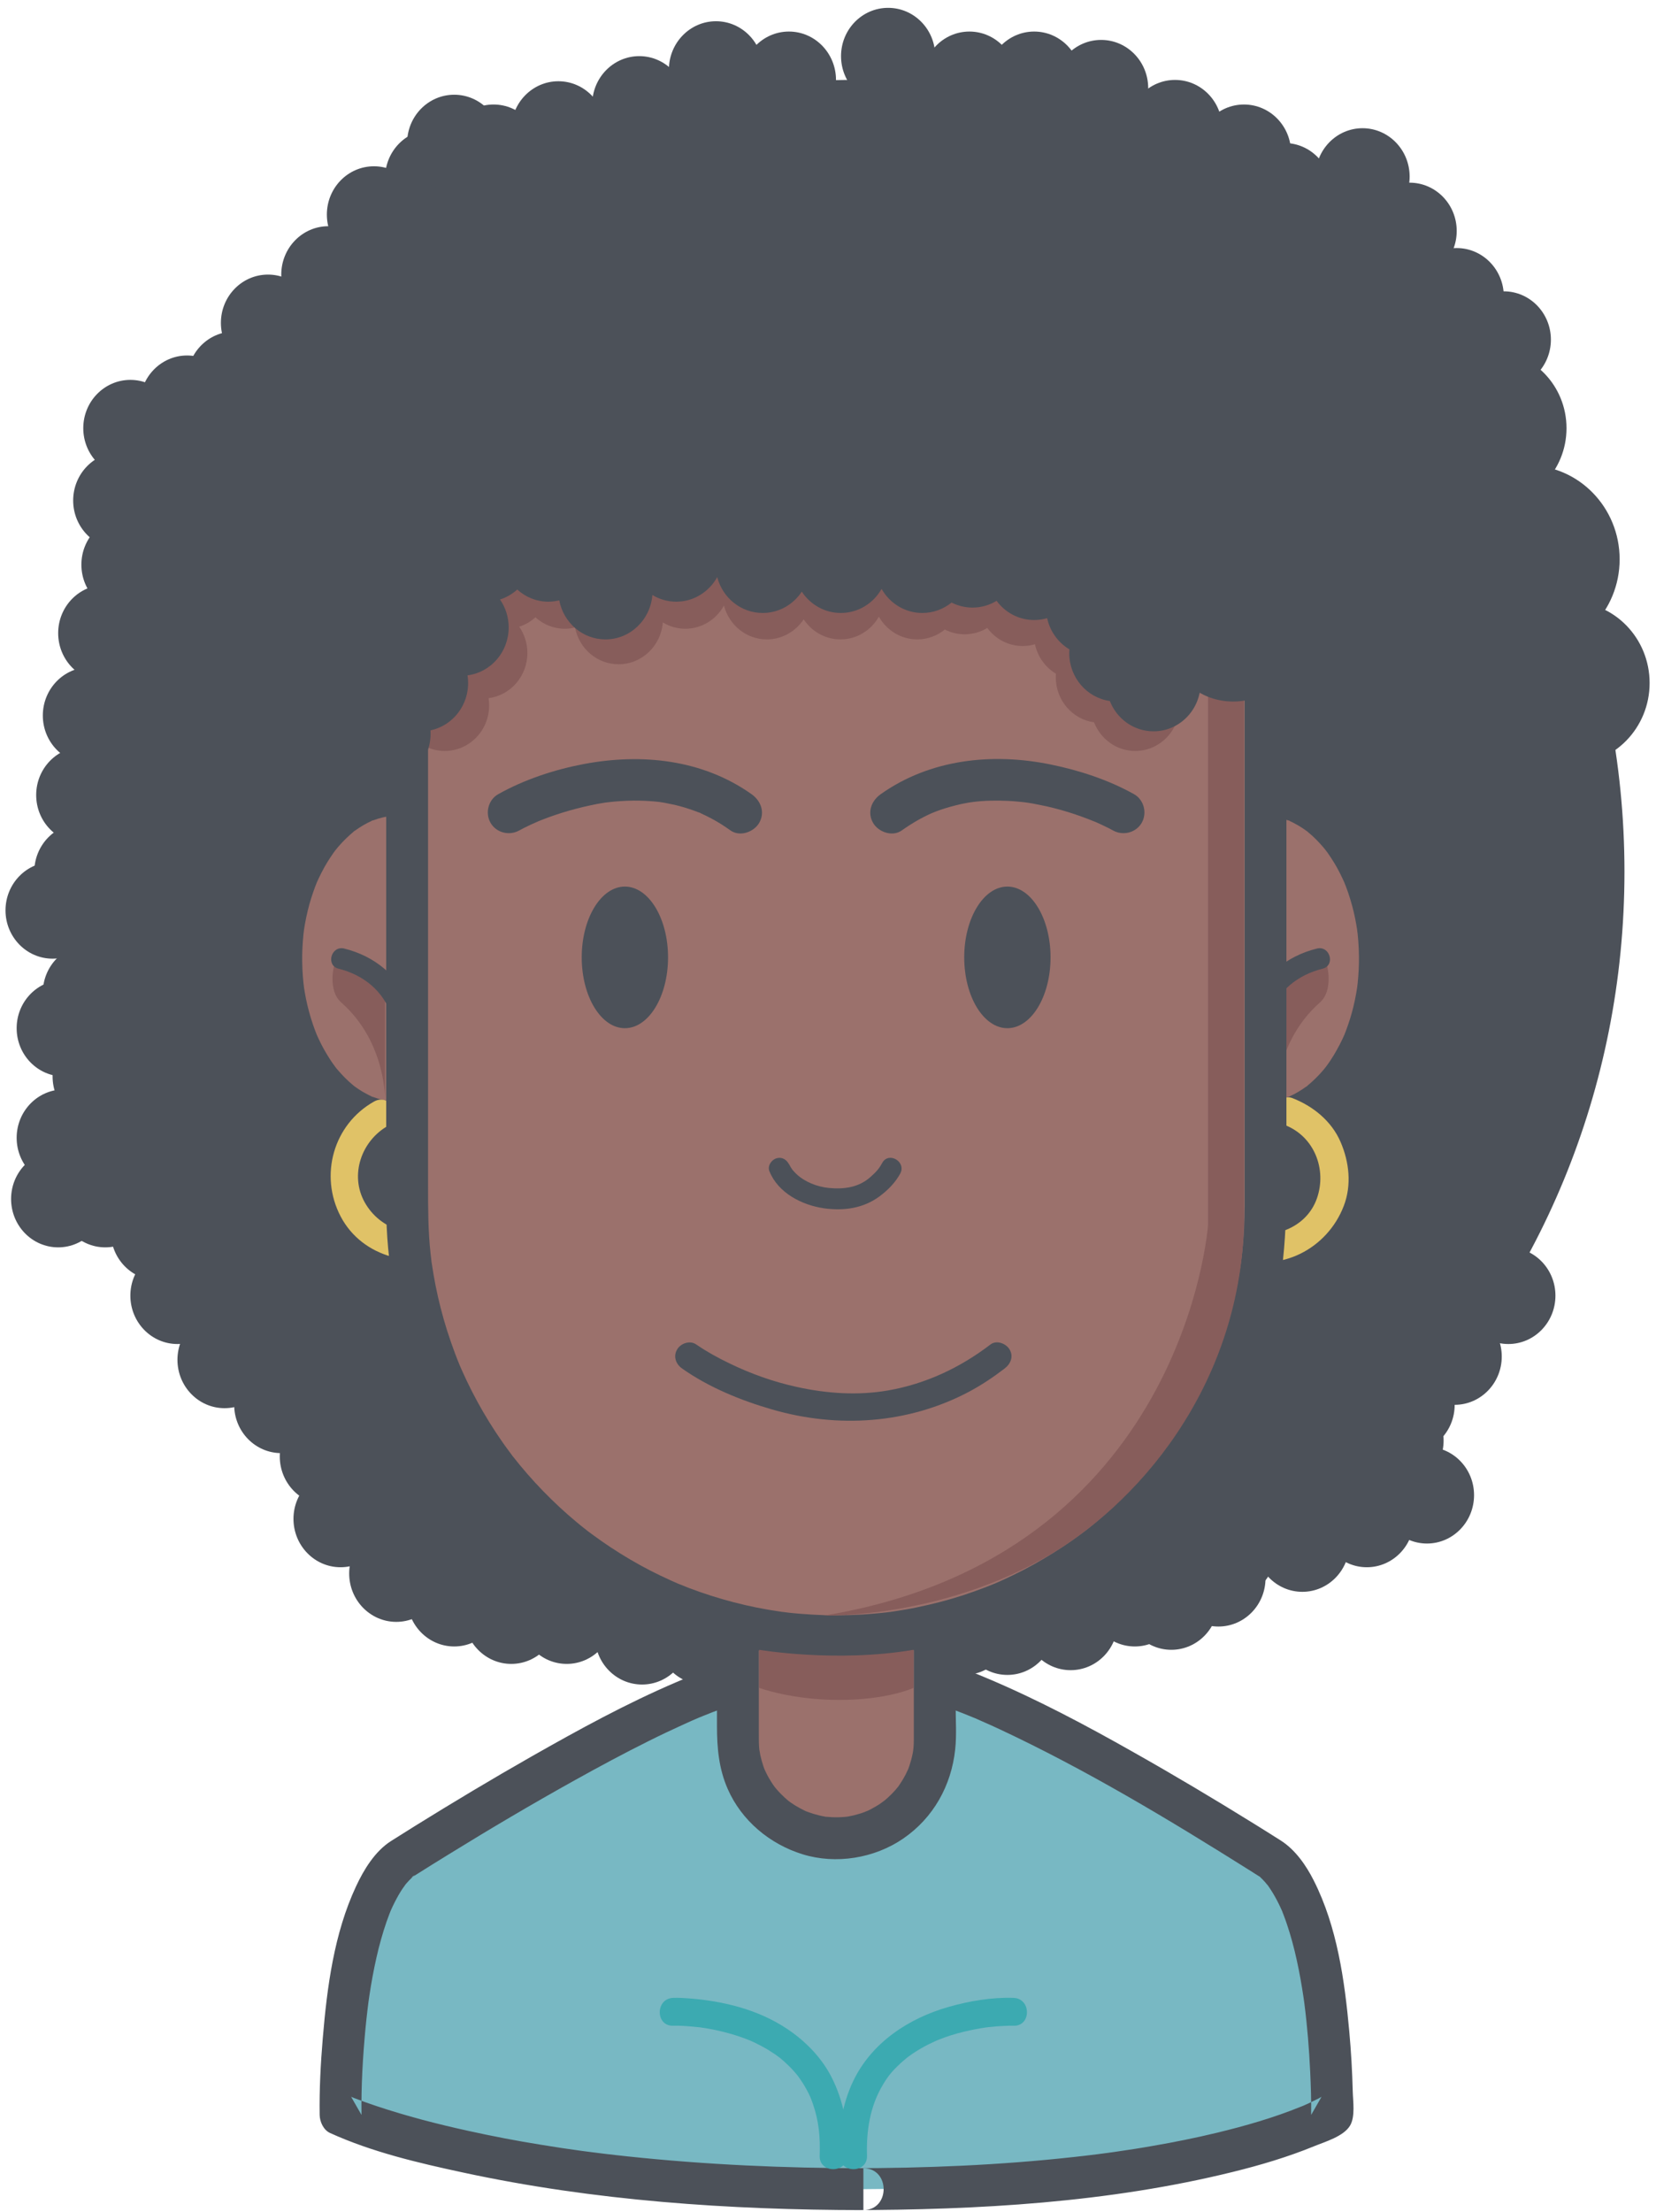 <?xml version="1.0" encoding="UTF-8"?>
<svg width="188px" height="251px" viewBox="0 0 188 251" version="1.1" xmlns="http://www.w3.org/2000/svg" xmlns:xlink="http://www.w3.org/1999/xlink">
    <!-- Generator: Sketch 48.2 (47327) - http://www.bohemiancoding.com/sketch -->
    <title>female6</title>
    <desc>Created with Sketch.</desc>
    <defs></defs>
    <g id="Page-1" stroke="none" stroke-width="1" fill="none" fill-rule="evenodd">
        <g id="female6" transform="translate(0, -1)">
            <path d="M184.42,99.92 C184.42,149.55 145.205,189.78 96.83,189.78 C48.456,189.78 9.24,149.55 9.24,99.92 C9.24,50.3 48.456,10.07 96.83,10.07 C145.205,10.07 184.42,50.3 184.42,99.92" id="Fill-637" fill="#4C5159"></path>
            <path d="M177.84,49.59 C177.84,54.44 174.008,58.37 169.283,58.37 C164.556,58.37 160.725,54.44 160.725,49.59 C160.725,44.74 164.556,40.81 169.283,40.81 C174.008,40.81 177.84,44.74 177.84,49.59" id="Fill-638" fill="#4C5159"></path>
            <path d="M176.583,148.03 C176.583,151.06 174.19,153.52 171.238,153.52 C168.286,153.52 165.892,151.06 165.892,148.03 C165.892,145 168.286,142.55 171.238,142.55 C174.19,142.55 176.583,145 176.583,148.03" id="Fill-639" fill="#4C5159"></path>
            <path d="M170.489,154.94 C170.489,157.96 168.096,160.42 165.144,160.42 C162.191,160.42 159.797,157.96 159.797,154.94 C159.797,151.91 162.191,149.45 165.144,149.45 C168.096,149.45 170.489,151.91 170.489,154.94" id="Fill-640" fill="#4C5159"></path>
            <path d="M165.144,160.42 C165.144,163.45 162.75,165.9 159.797,165.9 C156.845,165.9 154.452,163.45 154.452,160.42 C154.452,157.39 156.845,154.94 159.797,154.94 C162.75,154.94 165.144,157.39 165.144,160.42" id="Fill-641" fill="#4C5159"></path>
            <path d="M163.888,164.47 C163.888,167.5 161.494,169.96 158.542,169.96 C155.59,169.96 153.196,167.5 153.196,164.47 C153.196,161.44 155.59,158.99 158.542,158.99 C161.494,158.99 163.888,161.44 163.888,164.47" id="Fill-642" fill="#4C5159"></path>
            <path d="M160.517,173.36 C160.517,176.39 158.124,178.85 155.171,178.85 C152.219,178.85 149.825,176.39 149.825,173.36 C149.825,170.34 152.219,167.88 155.171,167.88 C158.124,167.88 160.517,170.34 160.517,173.36" id="Fill-643" fill="#4C5159"></path>
            <path d="M167.344,170.67 C167.344,173.7 164.951,176.16 161.998,176.16 C159.046,176.16 156.653,173.7 156.653,170.67 C156.653,167.64 159.046,165.19 161.998,165.19 C164.951,165.19 167.344,167.64 167.344,170.67" id="Fill-644" fill="#4C5159"></path>
            <path d="M153.196,176.16 C153.196,179.18 150.804,181.64 147.852,181.64 C144.899,181.64 142.505,179.18 142.505,176.16 C142.505,173.13 144.899,170.67 147.852,170.67 C150.804,170.67 153.196,173.13 153.196,176.16" id="Fill-645" fill="#4C5159"></path>
            <path d="M143.669,180.1 C143.669,183.13 141.275,185.58 138.323,185.58 C135.371,185.58 132.977,183.13 132.977,180.1 C132.977,177.07 135.371,174.62 138.323,174.62 C141.275,174.62 143.669,177.07 143.669,180.1" id="Fill-646" fill="#4C5159"></path>
            <path d="M138.323,182.73 C138.323,185.76 135.93,188.22 132.977,188.22 C130.024,188.22 127.631,185.76 127.631,182.73 C127.631,179.71 130.024,177.25 132.977,177.25 C135.93,177.25 138.323,179.71 138.323,182.73" id="Fill-647" fill="#4C5159"></path>
            <path d="M85.275,186.68 C85.275,189.71 82.881,192.16 79.928,192.16 C76.976,192.16 74.583,189.71 74.583,186.68 C74.583,183.65 76.976,181.19 79.928,181.19 C82.881,181.19 85.275,183.65 85.275,186.68" id="Fill-648" fill="#4C5159"></path>
            <path d="M78.238,186.68 C78.238,189.71 75.844,192.16 72.891,192.16 C69.939,192.16 67.545,189.71 67.545,186.68 C67.545,183.65 69.939,181.19 72.891,181.19 C75.844,181.19 78.238,183.65 78.238,186.68" id="Fill-649" fill="#4C5159"></path>
            <path d="M69.686,184.33 C69.686,187.36 67.292,189.82 64.339,189.82 C61.388,189.82 58.994,187.36 58.994,184.33 C58.994,181.3 61.388,178.85 64.339,178.85 C67.292,178.85 69.686,181.3 69.686,184.33" id="Fill-650" fill="#4C5159"></path>
            <path d="M63.095,179.56 C63.095,182.59 60.701,185.05 57.749,185.05 C54.796,185.05 52.403,182.59 52.403,179.56 C52.403,176.54 54.796,174.08 57.749,174.08 C60.701,174.08 63.095,176.54 63.095,179.56" id="Fill-651" fill="#4C5159"></path>
            <path d="M56.913,176.16 C56.913,179.18 54.519,181.64 51.566,181.64 C48.614,181.64 46.22,179.18 46.22,176.16 C46.22,173.13 48.614,170.67 51.566,170.67 C54.519,170.67 56.913,173.13 56.913,176.16" id="Fill-652" fill="#4C5159"></path>
            <path d="M50.333,171.77 C50.333,174.8 47.939,177.25 44.987,177.25 C42.035,177.25 39.642,174.8 39.642,171.77 C39.642,168.74 42.035,166.28 44.987,166.28 C47.939,166.28 50.333,168.74 50.333,171.77" id="Fill-653" fill="#4C5159"></path>
            <path d="M42.453,166.28 C42.453,169.31 40.061,171.77 37.108,171.77 C34.155,171.77 31.762,169.31 31.762,166.28 C31.762,163.25 34.155,160.8 37.108,160.8 C40.061,160.8 42.453,163.25 42.453,166.28" id="Fill-654" fill="#4C5159"></path>
            <path d="M37.277,160.42 C37.277,163.45 34.883,165.9 31.932,165.9 C28.979,165.9 26.586,163.45 26.586,160.42 C26.586,157.39 28.979,154.94 31.932,154.94 C34.883,154.94 37.277,157.39 37.277,160.42" id="Fill-655" fill="#4C5159"></path>
            <path d="M44.008,173.36 C44.008,176.39 41.615,178.85 38.662,178.85 C35.71,178.85 33.317,176.39 33.317,173.36 C33.317,170.34 35.71,167.88 38.662,167.88 C41.615,167.88 44.008,170.34 44.008,173.36" id="Fill-656" fill="#4C5159"></path>
            <path d="M56.913,182.35 C56.913,185.38 54.519,187.84 51.566,187.84 C48.614,187.84 46.22,185.38 46.22,182.35 C46.22,179.33 48.614,176.87 51.566,176.87 C54.519,176.87 56.913,179.33 56.913,182.35" id="Fill-657" fill="#4C5159"></path>
            <path d="M50.333,179.56 C50.333,182.59 47.939,185.05 44.987,185.05 C42.035,185.05 39.642,182.59 39.642,179.56 C39.642,176.54 42.035,174.08 44.987,174.08 C47.939,174.08 50.333,176.54 50.333,179.56" id="Fill-658" fill="#4C5159"></path>
            <path d="M63.39,184.33 C63.39,187.36 60.997,189.82 58.044,189.82 C55.092,189.82 52.698,187.36 52.698,184.33 C52.698,181.3 55.092,178.85 58.044,178.85 C60.997,178.85 63.39,181.3 63.39,184.33" id="Fill-659" fill="#4C5159"></path>
            <path d="M30.837,155.31 C30.837,158.34 28.444,160.8 25.491,160.8 C22.539,160.8 20.146,158.34 20.146,155.31 C20.146,152.29 22.539,149.83 25.491,149.83 C28.444,149.83 30.837,152.29 30.837,155.31" id="Fill-660" fill="#4C5159"></path>
            <path d="M25.491,148.03 C25.491,151.06 23.099,153.52 20.146,153.52 C17.193,153.52 14.8,151.06 14.8,148.03 C14.8,145 17.193,142.55 20.146,142.55 C23.099,142.55 25.491,145 25.491,148.03" id="Fill-661" fill="#4C5159"></path>
            <path d="M23.274,140.81 C23.274,143.83 20.881,146.29 17.929,146.29 C14.977,146.29 12.583,143.83 12.583,140.81 C12.583,137.78 14.977,135.32 17.929,135.32 C20.881,135.32 23.274,137.78 23.274,140.81" id="Fill-662" fill="#4C5159"></path>
            <path d="M20.146,132.73 C20.146,135.76 17.752,138.21 14.8,138.21 C11.848,138.21 9.454,135.76 9.454,132.73 C9.454,129.7 11.848,127.25 14.8,127.25 C17.752,127.25 20.146,129.7 20.146,132.73" id="Fill-663" fill="#4C5159"></path>
            <path d="M16.662,123.16 C16.662,126.19 14.269,128.65 11.316,128.65 C8.364,128.65 5.97,126.19 5.97,123.16 C5.97,120.13 8.364,117.68 11.316,117.68 C14.269,117.68 16.662,120.13 16.662,123.16" id="Fill-664" fill="#4C5159"></path>
            <path d="M15.554,113.66 C15.554,116.69 13.16,119.15 10.208,119.15 C7.256,119.15 4.862,116.69 4.862,113.66 C4.862,110.63 7.256,108.18 10.208,108.18 C13.16,108.18 15.554,110.63 15.554,113.66" id="Fill-665" fill="#4C5159"></path>
            <path d="M12.583,117.68 C12.583,120.71 10.19,123.16 7.237,123.16 C4.285,123.16 1.891,120.71 1.891,117.68 C1.891,114.65 4.285,112.2 7.237,112.2 C10.19,112.2 12.583,114.65 12.583,117.68" id="Fill-666" fill="#4C5159"></path>
            <path d="M12.583,130.12 C12.583,133.15 10.19,135.6 7.237,135.6 C4.285,135.6 1.891,133.15 1.891,130.12 C1.891,127.09 4.285,124.63 7.237,124.63 C10.19,124.63 12.583,127.09 12.583,130.12" id="Fill-667" fill="#4C5159"></path>
            <path d="M11.95,137.06 C11.95,140.09 9.557,142.55 6.604,142.55 C3.651,142.55 1.259,140.09 1.259,137.06 C1.259,134.03 3.651,131.58 6.604,131.58 C9.557,131.58 11.95,134.03 11.95,137.06" id="Fill-668" fill="#4C5159"></path>
            <path d="M17.295,137.06 C17.295,140.09 14.901,142.55 11.95,142.55 C8.997,142.55 6.604,140.09 6.604,137.06 C6.604,134.03 8.997,131.58 11.95,131.58 C14.901,131.58 17.295,134.03 17.295,137.06" id="Fill-669" fill="#4C5159"></path>
            <path d="M11.316,104.31 C11.316,107.33 8.923,109.79 5.97,109.79 C3.018,109.79 0.625,107.33 0.625,104.31 C0.625,101.28 3.018,98.82 5.97,98.82 C8.923,98.82 11.316,101.28 11.316,104.31" id="Fill-670" fill="#4C5159"></path>
            <path d="M14.586,99.92 C14.586,102.95 12.192,105.41 9.24,105.41 C6.288,105.41 3.895,102.95 3.895,99.92 C3.895,96.9 6.288,94.44 9.24,94.44 C12.192,94.44 14.586,96.9 14.586,99.92" id="Fill-671" fill="#4C5159"></path>
            <path d="M14.8,91.22 C14.8,94.25 12.407,96.7 9.454,96.7 C6.502,96.7 4.108,94.25 4.108,91.22 C4.108,88.19 6.502,85.74 9.454,85.74 C12.407,85.74 14.8,88.19 14.8,91.22" id="Fill-672" fill="#4C5159"></path>
            <path d="M15.554,82.2 C15.554,85.22 13.16,87.68 10.208,87.68 C7.256,87.68 4.862,85.22 4.862,82.2 C4.862,79.17 7.256,76.71 10.208,76.71 C13.16,76.71 15.554,79.17 15.554,82.2" id="Fill-673" fill="#4C5159"></path>
            <path d="M17.295,72.85 C17.295,75.88 14.901,78.34 11.95,78.34 C8.997,78.34 6.604,75.88 6.604,72.85 C6.604,69.82 8.997,67.37 11.95,67.37 C14.901,67.37 17.295,69.82 17.295,72.85" id="Fill-674" fill="#4C5159"></path>
            <path d="M19.932,65.08 C19.932,68.11 17.539,70.56 14.586,70.56 C11.634,70.56 9.24,68.11 9.24,65.08 C9.24,62.05 11.634,59.6 14.586,59.6 C17.539,59.6 19.932,62.05 19.932,65.08" id="Fill-675" fill="#4C5159"></path>
            <path d="M22.642,57.8 C22.642,60.82 20.248,63.28 17.295,63.28 C14.343,63.28 11.949,60.82 11.949,57.8 C11.949,54.77 14.343,52.31 17.295,52.31 C20.248,52.31 22.642,54.77 22.642,57.8" id="Fill-676" fill="#4C5159"></path>
            <path d="M18.999,57.8 C18.999,60.82 16.606,63.28 13.654,63.28 C10.701,63.28 8.307,60.82 8.307,57.8 C8.307,54.77 10.701,52.31 13.654,52.31 C16.606,52.31 18.999,54.77 18.999,57.8" id="Fill-677" fill="#4C5159"></path>
            <path d="M20.146,49.59 C20.146,52.62 17.752,55.07 14.8,55.07 C11.848,55.07 9.454,52.62 9.454,49.59 C9.454,46.56 11.848,44.11 14.8,44.11 C17.752,44.11 20.146,46.56 20.146,49.59" id="Fill-678" fill="#4C5159"></path>
            <path d="M29.69,51.49 C29.69,54.52 27.297,56.97 24.344,56.97 C21.392,56.97 18.999,54.52 18.999,51.49 C18.999,48.46 21.392,46.01 24.344,46.01 C27.297,46.01 29.69,48.46 29.69,51.49" id="Fill-679" fill="#4C5159"></path>
            <path d="M31.931,44.11 C31.931,47.13 29.539,49.59 26.586,49.59 C23.633,49.59 21.239,47.13 21.239,44.11 C21.239,41.08 23.633,38.62 26.586,38.62 C29.539,38.62 31.931,41.08 31.931,44.11" id="Fill-680" fill="#4C5159"></path>
            <path d="M26.586,46.83 C26.586,49.86 24.192,52.31 21.239,52.31 C18.287,52.31 15.894,49.86 15.894,46.83 C15.894,43.8 18.287,41.34 21.239,41.34 C24.192,41.34 26.586,43.8 26.586,46.83" id="Fill-681" fill="#4C5159"></path>
            <path d="M35.77,37.64 C35.77,40.67 33.377,43.13 30.425,43.13 C27.473,43.13 25.078,40.67 25.078,37.64 C25.078,34.61 27.473,32.16 30.425,32.16 C33.377,32.16 35.77,34.61 35.77,37.64" id="Fill-682" fill="#4C5159"></path>
            <path d="M42.622,32.16 C42.622,35.19 40.229,37.64 37.277,37.64 C34.325,37.64 31.931,35.19 31.931,32.16 C31.931,29.13 34.325,26.67 37.277,26.67 C40.229,26.67 42.622,29.13 42.622,32.16" id="Fill-683" fill="#4C5159"></path>
            <path d="M47.799,25.35 C47.799,28.38 45.405,30.83 42.453,30.83 C39.5,30.83 37.108,28.38 37.108,25.35 C37.108,22.32 39.5,19.87 42.453,19.87 C45.405,19.87 47.799,22.32 47.799,25.35" id="Fill-684" fill="#4C5159"></path>
            <path d="M54.408,21.19 C54.408,24.22 52.016,26.67 49.063,26.67 C46.111,26.67 43.717,24.22 43.717,21.19 C43.717,18.16 46.111,15.71 49.063,15.71 C52.016,15.71 54.408,18.16 54.408,21.19" id="Fill-685" fill="#4C5159"></path>
            <path d="M61.376,18.34 C61.376,21.37 58.983,23.82 56.03,23.82 C53.078,23.82 50.684,21.37 50.684,18.34 C50.684,15.31 53.078,12.86 56.03,12.86 C58.983,12.86 61.376,15.31 61.376,18.34" id="Fill-686" fill="#4C5159"></path>
            <path d="M56.913,17.23 C56.913,20.26 54.519,22.72 51.566,22.72 C48.614,22.72 46.22,20.26 46.22,17.23 C46.22,14.2 48.614,11.75 51.566,11.75 C54.519,11.75 56.913,14.2 56.913,17.23" id="Fill-687" fill="#4C5159"></path>
            <path d="M68.735,15.71 C68.735,18.74 66.342,21.19 63.39,21.19 C60.438,21.19 58.044,18.74 58.044,15.71 C58.044,12.68 60.438,10.22 63.39,10.22 C66.342,10.22 68.735,12.68 68.735,15.71" id="Fill-688" fill="#4C5159"></path>
            <path d="M77.92,12.86 C77.92,15.88 75.526,18.34 72.575,18.34 C69.623,18.34 67.229,15.88 67.229,12.86 C67.229,9.83 69.623,7.37 72.575,7.37 C75.526,7.37 77.92,9.83 77.92,12.86" id="Fill-689" fill="#4C5159"></path>
            <path d="M86.629,8.9 C86.629,11.92 84.237,14.38 81.284,14.38 C78.332,14.38 75.938,11.92 75.938,8.9 C75.938,5.87 78.332,3.41 81.284,3.41 C84.237,3.41 86.629,5.87 86.629,8.9" id="Fill-690" fill="#4C5159"></path>
            <path d="M94.908,10.07 C94.908,13.1 92.515,15.55 89.563,15.55 C86.61,15.55 84.216,13.1 84.216,10.07 C84.216,7.04 86.61,4.58 89.563,4.58 C92.515,4.58 94.908,7.04 94.908,10.07" id="Fill-691" fill="#4C5159"></path>
            <path d="M115.398,10.07 C115.398,13.1 113.006,15.55 110.054,15.55 C107.101,15.55 104.708,13.1 104.708,10.07 C104.708,7.04 107.101,4.58 110.054,4.58 C113.006,4.58 115.398,7.04 115.398,10.07" id="Fill-694" fill="#4C5159"></path>
            <path d="M122.751,10.07 C122.751,13.1 120.357,15.55 117.405,15.55 C114.452,15.55 112.059,13.1 112.059,10.07 C112.059,7.04 114.452,4.58 117.405,4.58 C120.357,4.58 122.751,7.04 122.751,10.07" id="Fill-695" fill="#4C5159"></path>
            <path d="M130.352,11.01 C130.352,14.04 127.959,16.5 125.007,16.5 C122.054,16.5 119.66,14.04 119.66,11.01 C119.66,7.98 122.054,5.53 125.007,5.53 C127.959,5.53 130.352,7.98 130.352,11.01" id="Fill-696" fill="#4C5159"></path>
            <path d="M138.745,15.55 C138.745,18.58 136.351,21.04 133.398,21.04 C130.446,21.04 128.053,18.58 128.053,15.55 C128.053,12.52 130.446,10.07 133.398,10.07 C136.351,10.07 138.745,12.52 138.745,15.55" id="Fill-697" fill="#4C5159"></path>
            <path d="M146.57,18.34 C146.57,21.37 144.178,23.82 141.225,23.82 C138.273,23.82 135.879,21.37 135.879,18.34 C135.879,15.31 138.273,12.86 141.225,12.86 C144.178,12.86 146.57,15.31 146.57,18.34" id="Fill-698" fill="#4C5159"></path>
            <path d="M151.163,22.72 C151.163,25.74 148.77,28.2 145.817,28.2 C142.864,28.2 140.472,25.74 140.472,22.72 C140.472,19.69 142.864,17.23 145.817,17.23 C148.77,17.23 151.163,19.69 151.163,22.72" id="Fill-699" fill="#4C5159"></path>
            <path d="M160.031,21.04 C160.031,24.06 157.637,26.52 154.685,26.52 C151.732,26.52 149.34,24.06 149.34,21.04 C149.34,18.01 151.732,15.55 154.685,15.55 C157.637,15.55 160.031,18.01 160.031,21.04" id="Fill-700" fill="#4C5159"></path>
            <path d="M156.51,27.21 C156.51,30.24 154.115,32.7 151.163,32.7 C148.211,32.7 145.817,30.24 145.817,27.21 C145.817,24.18 148.211,21.73 151.163,21.73 C154.115,21.73 156.51,24.18 156.51,27.21" id="Fill-701" fill="#4C5159"></path>
            <path d="M165.376,27.21 C165.376,30.24 162.983,32.7 160.031,32.7 C157.078,32.7 154.685,30.24 154.685,27.21 C154.685,24.18 157.078,21.73 160.031,21.73 C162.983,21.73 165.376,24.18 165.376,27.21" id="Fill-702" fill="#4C5159"></path>
            <path d="M160.725,33.14 C160.725,36.17 158.332,38.62 155.379,38.62 C152.427,38.62 150.033,36.17 150.033,33.14 C150.033,30.11 152.427,27.65 155.379,27.65 C158.332,27.65 160.725,30.11 160.725,33.14" id="Fill-703" fill="#4C5159"></path>
            <path d="M165.376,38.62 C165.376,41.65 162.983,44.11 160.031,44.11 C157.078,44.11 154.685,41.65 154.685,38.62 C154.685,35.59 157.078,33.14 160.031,33.14 C162.983,33.14 165.376,35.59 165.376,38.62" id="Fill-704" fill="#4C5159"></path>
            <path d="M171.416,40.81 C171.416,43.84 169.023,46.3 166.071,46.3 C163.118,46.3 160.725,43.84 160.725,40.81 C160.725,37.78 163.118,35.33 166.071,35.33 C169.023,35.33 171.416,37.78 171.416,40.81" id="Fill-705" fill="#4C5159"></path>
            <path d="M176.068,39.54 C176.068,42.57 173.675,45.03 170.723,45.03 C167.77,45.03 165.376,42.57 165.376,39.54 C165.376,36.52 167.77,34.06 170.723,34.06 C173.675,34.06 176.068,36.52 176.068,39.54" id="Fill-706" fill="#4C5159"></path>
            <path d="M170.723,34.64 C170.723,37.66 168.329,40.12 165.376,40.12 C162.424,40.12 160.031,37.66 160.031,34.64 C160.031,31.61 162.424,29.15 165.376,29.15 C168.329,29.15 170.723,31.61 170.723,34.64" id="Fill-707" fill="#4C5159"></path>
            <path d="M133.398,17.23 C133.398,20.26 131.006,22.72 128.053,22.72 C125.101,22.72 122.707,20.26 122.707,17.23 C122.707,14.2 125.101,11.75 128.053,11.75 C131.006,11.75 133.398,14.2 133.398,17.23" id="Fill-708" fill="#4C5159"></path>
            <path d="M158.542,165.9 C158.542,168.93 156.149,171.39 153.196,171.39 C150.245,171.39 147.852,168.93 147.852,165.9 C147.852,162.88 150.245,160.42 153.196,160.42 C156.149,160.42 158.542,162.88 158.542,165.9" id="Fill-709" fill="#4C5159"></path>
            <path d="M153.196,171.39 C153.196,174.42 150.804,176.87 147.852,176.87 C144.899,176.87 142.505,174.42 142.505,171.39 C142.505,168.36 144.899,165.9 147.852,165.9 C150.804,165.9 153.196,168.36 153.196,171.39" id="Fill-710" fill="#4C5159"></path>
            <path d="M144.867,176.87 C144.867,179.9 142.474,182.35 139.521,182.35 C136.568,182.35 134.176,179.9 134.176,176.87 C134.176,173.84 136.568,171.39 139.521,171.39 C142.474,171.39 144.867,173.84 144.867,176.87" id="Fill-711" fill="#4C5159"></path>
            <path d="M139.521,178.85 C139.521,181.88 137.128,184.33 134.176,184.33 C131.223,184.33 128.829,181.88 128.829,178.85 C128.829,175.82 131.223,173.36 134.176,173.36 C137.128,173.36 139.521,175.82 139.521,178.85" id="Fill-712" fill="#4C5159"></path>
            <path d="M134.176,182.35 C134.176,185.38 131.782,187.84 128.829,187.84 C125.877,187.84 123.484,185.38 123.484,182.35 C123.484,179.33 125.877,176.87 128.829,176.87 C131.782,176.87 134.176,179.33 134.176,182.35" id="Fill-713" fill="#4C5159"></path>
            <path d="M126.891,185.05 C126.891,188.08 124.498,190.53 121.546,190.53 C118.594,190.53 116.199,188.08 116.199,185.05 C116.199,182.02 118.594,179.56 121.546,179.56 C124.498,179.56 126.891,182.02 126.891,185.05" id="Fill-714" fill="#4C5159"></path>
            <path d="M119.71,185.58 C119.71,188.61 117.316,191.07 114.365,191.07 C111.413,191.07 109.019,188.61 109.019,185.58 C109.019,182.55 111.413,180.1 114.365,180.1 C117.316,180.1 119.71,182.55 119.71,185.58" id="Fill-715" fill="#4C5159"></path>
            <path d="M114.812,185.58 C114.812,188.61 112.417,191.07 109.465,191.07 C106.513,191.07 104.119,188.61 104.119,185.58 C104.119,182.55 106.513,180.1 109.465,180.1 C112.417,180.1 114.812,182.55 114.812,185.58" id="Fill-716" fill="#4C5159"></path>
            <path d="M183.872,64.47 C183.872,70.35 179.221,75.12 173.486,75.12 C167.75,75.12 163.101,70.35 163.101,64.47 C163.101,58.58 167.75,53.81 173.486,53.81 C179.221,53.81 183.872,58.58 183.872,64.47" id="Fill-717" fill="#4C5159"></path>
            <path d="M187.275,78.51 C187.275,83.6 183.247,87.74 178.278,87.74 C173.311,87.74 169.283,83.6 169.283,78.51 C169.283,73.41 173.311,69.28 178.278,69.28 C183.247,69.28 187.275,73.41 187.275,78.51" id="Fill-718" fill="#4C5159"></path>
            <path d="M130.541,109.79 C130.541,120.05 136.385,128.36 143.596,128.36 C150.808,128.36 156.653,120.05 156.653,109.79 C156.653,99.53 150.808,91.22 143.596,91.22 C136.385,91.22 130.541,99.53 130.541,109.79" id="Fill-719" fill="#9B716C"></path>
            <path d="M128.165,109.79 C128.2,117.21 131.186,126.15 138.401,129.52 C141.786,131.1 145.403,131.04 148.791,129.52 C152.021,128.08 154.525,125.1 156.145,122.03 C160.074,114.59 159.973,105 156.145,97.55 C154.545,94.44 151.996,91.55 148.791,90.05 C145.407,88.47 141.789,88.54 138.401,90.05 C135.17,91.5 132.667,94.48 131.048,97.55 C129.068,101.3 128.184,105.57 128.165,109.79 C128.15,112.85 132.901,112.85 132.915,109.79 C132.933,106.01 133.748,102.37 135.565,99.19 C135.775,98.82 136.004,98.47 136.238,98.11 C136.353,97.94 136.474,97.77 136.595,97.61 C136.993,97.05 136.3,97.97 136.722,97.44 C137.253,96.77 137.852,96.16 138.491,95.6 C138.634,95.47 138.783,95.35 138.931,95.24 C138.484,95.6 138.977,95.21 139.053,95.16 C139.354,94.95 139.67,94.75 139.99,94.57 C140.304,94.39 140.633,94.23 140.964,94.08 C140.405,94.33 140.96,94.1 141.064,94.06 C141.289,93.98 141.518,93.91 141.746,93.85 C142.09,93.75 142.441,93.68 142.793,93.62 C142.15,93.73 142.749,93.63 142.874,93.62 C143.053,93.61 143.234,93.6 143.414,93.6 C143.776,93.59 144.138,93.61 144.497,93.64 C145.11,93.69 143.971,93.55 144.575,93.65 C144.81,93.69 145.042,93.74 145.273,93.8 C145.621,93.88 145.961,94 146.296,94.12 C146.87,94.33 145.833,93.91 146.394,94.16 C146.559,94.23 146.719,94.31 146.881,94.4 C147.208,94.56 147.522,94.75 147.832,94.95 C147.988,95.05 148.14,95.16 148.291,95.27 C148.503,95.42 148.494,95.41 148.261,95.24 C148.36,95.31 148.458,95.39 148.555,95.48 C149.157,95.97 149.703,96.54 150.214,97.13 C150.345,97.28 150.472,97.44 150.598,97.6 C150.264,97.18 150.679,97.72 150.718,97.77 C151.004,98.17 151.266,98.59 151.519,99 C151.97,99.75 152.355,100.54 152.704,101.34 C152.507,100.89 152.79,101.58 152.801,101.61 C152.884,101.82 152.96,102.04 153.035,102.25 C153.215,102.77 153.368,103.29 153.512,103.81 C153.766,104.75 153.95,105.69 154.093,106.65 C154.023,106.19 154.13,107 154.131,107 C154.158,107.25 154.179,107.5 154.199,107.75 C154.248,108.34 154.268,108.94 154.276,109.53 C154.29,110.55 154.233,111.57 154.131,112.58 C154.13,112.58 154.029,113.39 154.093,112.93 C154.059,113.17 154.018,113.41 153.976,113.66 C153.883,114.21 153.762,114.76 153.63,115.31 C153.411,116.21 153.127,117.1 152.801,117.97 C152.791,118 152.512,118.69 152.704,118.24 C152.617,118.44 152.523,118.65 152.432,118.85 C152.218,119.31 151.981,119.76 151.733,120.2 C151.526,120.58 151.301,120.94 151.071,121.29 C150.957,121.47 150.837,121.63 150.718,121.8 C150.681,121.86 150.268,122.4 150.598,121.98 C150.071,122.66 149.479,123.28 148.845,123.85 C148.703,123.98 148.556,124.1 148.409,124.22 C147.919,124.63 148.8,123.94 148.291,124.31 C147.993,124.53 147.679,124.73 147.36,124.92 C147.048,125.11 146.723,125.27 146.394,125.42 C145.837,125.68 146.866,125.24 146.296,125.46 C146.073,125.54 145.846,125.62 145.618,125.68 C145.275,125.79 144.926,125.86 144.575,125.93 C143.972,126.04 145.109,125.87 144.497,125.94 C144.318,125.96 144.138,125.97 143.958,125.98 C143.597,125.99 143.234,125.98 142.874,125.96 C142.752,125.95 142.146,125.86 142.793,125.96 C142.558,125.92 142.324,125.87 142.092,125.82 C141.743,125.74 141.402,125.63 141.064,125.52 C140.963,125.48 140.397,125.26 140.964,125.5 C140.797,125.42 140.635,125.35 140.473,125.27 C140.144,125.11 139.827,124.92 139.517,124.73 C139.359,124.63 139.206,124.52 139.053,124.42 C138.951,124.35 138.85,124.28 138.75,124.2 C138.98,124.38 138.992,124.39 138.784,124.22 C138.176,123.74 137.626,123.18 137.11,122.6 C136.976,122.45 136.848,122.29 136.722,122.14 C136.294,121.62 137,122.52 136.595,121.97 C136.306,121.58 136.04,121.17 135.783,120.76 C135.287,119.95 134.865,119.1 134.49,118.24 C134.685,118.69 134.403,118 134.391,117.97 C134.308,117.76 134.232,117.54 134.157,117.32 C133.977,116.81 133.824,116.29 133.68,115.76 C133.555,115.3 133.45,114.84 133.351,114.37 C133.302,114.13 133.259,113.89 133.216,113.66 C133.201,113.57 133.067,112.68 133.118,113.07 C132.976,111.98 132.92,110.89 132.915,109.79 C132.901,106.73 128.15,106.72 128.165,109.79" id="Fill-720" fill="#4C5159"></path>
            <path d="M145.846,128.66 C149.21,129.95 150.659,133.71 149.502,137 C148.307,140.4 144.377,141.79 141.159,140.66 C140.344,140.37 139.427,140.98 139.211,141.76 C138.97,142.64 139.503,143.42 140.317,143.71 C145.353,145.48 150.687,142.73 152.557,137.84 C153.462,135.48 153.174,132.86 152.19,130.59 C151.167,128.21 149.052,126.51 146.688,125.6 C145.881,125.3 144.953,125.94 144.741,126.71 C144.494,127.6 145.041,128.35 145.846,128.66" id="Fill-721" fill="#E0C267"></path>
            <path d="M150.628,110.46 C150.628,110.46 151.449,113.35 149.825,114.78 C144.705,119.3 144.867,125.9 144.867,125.9 L144.867,114.14 L146.529,112.28 L150.628,110.46" id="Fill-722" fill="#875D5B"></path>
            <path d="M143.642,120.04 C143.512,118.56 143.712,117.55 144.173,116.14 C145.058,113.45 147.332,111.63 150.142,110.93 C151.627,110.57 150.997,108.28 149.509,108.64 C146.006,109.51 143.319,111.77 142.018,115.14 C141.438,116.64 141.125,118.43 141.267,120.04 C141.399,121.55 143.776,121.57 143.642,120.04" id="Fill-723" fill="#4C5159"></path>
            <path d="M96.514,249.43 C137.394,249.43 151.224,241 151.224,241 C151.224,241 151.566,217.82 144.382,212.03 C144.382,212.03 117.528,194.82 106.067,191.83 L83.821,191.83 C72.361,194.82 45.506,212.03 45.506,212.03 C38.323,217.82 38.664,241 38.664,241 C38.664,241 57.138,249.43 98.018,249.43 L96.514,249.43" id="Fill-724" fill="#78B8C3"></path>
            <path d="M96.514,251.8 C111.021,251.79 125.823,250.96 139.959,247.47 C143.085,246.7 146.192,245.78 149.172,244.56 C150.382,244.06 152.542,243.45 153.275,242.2 C153.871,241.18 153.6,239.45 153.573,238.34 C153.516,236.06 153.383,233.78 153.178,231.51 C152.651,225.73 151.801,219.65 149.151,214.41 C148.285,212.69 147.059,210.92 145.414,209.87 C144.408,209.23 143.398,208.6 142.385,207.97 C137.871,205.17 133.305,202.45 128.679,199.84 C123.239,196.76 117.71,193.82 111.946,191.4 C110.816,190.92 109.672,190.48 108.51,190.09 C107.64,189.79 106.73,189.46 105.804,189.46 C103.613,189.46 101.422,189.46 99.231,189.46 C96.041,189.46 92.851,189.46 89.66,189.46 C87.73,189.46 85.8,189.46 83.87,189.46 C82.839,189.46 81.692,189.97 80.731,190.31 C79.396,190.78 78.088,191.33 76.785,191.89 C71.139,194.3 65.723,197.27 60.387,200.3 C55.887,202.86 51.445,205.52 47.05,208.25 C46.157,208.81 45.265,209.37 44.378,209.93 C42.564,211.09 41.3,213.17 40.412,215.08 C37.921,220.42 37.131,226.49 36.643,232.31 C36.399,235.19 36.248,238.1 36.29,241 C36.3,241.77 36.72,242.71 37.466,243.05 C42.212,245.21 47.459,246.44 52.528,247.53 C67.428,250.75 82.803,251.79 98.018,251.8 C98.018,250.22 98.018,248.63 98.018,247.05 C97.516,247.05 97.016,247.05 96.514,247.05 C93.45,247.05 93.45,251.8 96.514,251.8 C97.016,251.8 97.516,251.8 98.018,251.8 C101.082,251.8 101.081,247.05 98.018,247.05 C89.087,247.05 80.154,246.65 71.271,245.71 C70.387,245.62 69.503,245.51 68.619,245.41 C68.192,245.36 67.766,245.3 67.338,245.25 C67.128,245.23 66.918,245.2 66.709,245.17 C66.608,245.16 65.722,245.04 66.306,245.12 C64.681,244.9 63.06,244.66 61.441,244.39 C58.682,243.95 55.935,243.42 53.205,242.82 C49.679,242.05 46.175,241.14 42.75,240 C41.889,239.71 41.034,239.41 40.188,239.08 C39.89,238.96 39.005,238.58 40.086,239.04 C40.011,239.01 39.937,238.98 39.864,238.95 C40.255,239.63 40.647,240.31 41.04,241 C40.994,237.73 41.186,234.44 41.492,231.19 C41.556,230.52 41.628,229.86 41.706,229.2 C41.745,228.85 41.789,228.51 41.833,228.17 C41.745,228.84 41.823,228.24 41.841,228.12 C41.873,227.89 41.906,227.66 41.94,227.43 C42.155,225.99 42.419,224.56 42.739,223.14 C43.048,221.77 43.422,220.42 43.88,219.09 C43.984,218.79 44.097,218.49 44.211,218.19 C44.268,218.04 44.327,217.9 44.386,217.75 C44.129,218.38 44.333,217.88 44.389,217.75 C44.646,217.17 44.936,216.6 45.254,216.04 C45.394,215.8 45.542,215.56 45.696,215.33 C45.8,215.17 46.368,214.42 45.875,215.05 C46.211,214.62 46.59,214.22 47,213.86 C47.356,213.55 46.434,214.25 46.81,214.01 C46.937,213.93 47.063,213.85 47.19,213.77 C48.42,212.99 49.656,212.22 50.896,211.46 C55.627,208.54 60.414,205.71 65.272,203.01 C68.038,201.47 70.832,199.97 73.666,198.56 C74.987,197.9 76.32,197.27 77.665,196.66 C78.267,196.38 78.872,196.12 79.479,195.86 C78.819,196.14 79.768,195.74 79.931,195.68 C80.257,195.55 80.585,195.42 80.915,195.29 C81.963,194.89 83.025,194.52 84.108,194.22 C84.726,194.04 83.36,194.21 84.111,194.21 C84.48,194.21 84.849,194.21 85.216,194.21 C87.616,194.21 90.015,194.21 92.414,194.21 C95.655,194.21 98.898,194.21 102.14,194.21 C103.216,194.21 104.293,194.21 105.371,194.21 C105.593,194.21 105.814,194.21 106.038,194.21 C105.543,194.21 105.425,194.12 105.898,194.25 C106.182,194.33 106.463,194.41 106.743,194.5 C107.881,194.86 108.998,195.29 110.103,195.74 C110.248,195.8 110.393,195.86 110.537,195.92 C111.053,196.13 110.039,195.7 110.558,195.92 C110.859,196.05 111.159,196.18 111.458,196.32 C112.134,196.61 112.807,196.92 113.476,197.23 C123.287,201.82 132.651,207.45 141.814,213.21 C142.197,213.45 142.582,213.7 142.965,213.94 C143.034,213.98 143.102,214.03 143.169,214.07 C142.911,213.9 142.636,213.64 142.98,213.94 C143.199,214.13 143.402,214.34 143.598,214.56 C143.727,214.7 144.286,215.41 143.804,214.78 C143.969,215 144.12,215.22 144.269,215.45 C144.609,215.97 144.906,216.51 145.182,217.07 C145.316,217.34 145.441,217.62 145.562,217.89 C145.782,218.39 145.354,217.39 145.562,217.9 C145.622,218.04 145.678,218.19 145.735,218.34 C145.988,219 146.209,219.67 146.415,220.34 C146.832,221.71 147.159,223.1 147.44,224.5 C147.577,225.19 147.699,225.88 147.813,226.57 C147.87,226.91 147.922,227.26 147.974,227.6 C148,227.78 148.024,227.95 148.049,228.12 C148.063,228.23 148.08,228.35 148.096,228.46 C148.049,228.12 148.043,228.08 148.079,228.34 C148.413,230.92 148.619,233.51 148.741,236.1 C148.818,237.73 148.873,239.37 148.849,241 C149.241,240.31 149.633,239.63 150.026,238.95 C149.803,239.08 149.569,239.2 149.337,239.31 C149.044,239.46 148.746,239.6 148.448,239.74 C148.26,239.82 148.071,239.91 147.883,239.99 C147.364,240.21 148.262,239.83 148.078,239.91 C147.944,239.96 147.809,240.02 147.675,240.07 C144.601,241.32 141.394,242.24 138.174,243.02 C135.769,243.6 133.341,244.09 130.901,244.51 C129.452,244.77 127.999,244.99 126.542,245.2 C126.348,245.23 126.156,245.26 125.963,245.28 C125.87,245.3 125.211,245.38 125.809,245.3 C125.406,245.36 125.004,245.41 124.602,245.46 C123.695,245.58 122.787,245.68 121.879,245.78 C113.461,246.71 104.981,247.05 96.514,247.05 C93.45,247.05 93.45,251.8 96.514,251.8" id="Fill-725" fill="#4C5159"></path>
            <path d="M83.771,185.05 L83.771,198.43 C83.771,204.6 88.773,209.6 94.945,209.6 C101.115,209.6 106.118,204.6 106.118,198.43 L106.118,185.05 L83.771,185.05" id="Fill-726" fill="#9B716C"></path>
            <path d="M81.396,185.05 C81.396,188.99 81.396,192.93 81.396,196.87 C81.396,199.35 81.602,201.71 82.619,204.02 C84.195,207.61 87.392,210.27 91.104,211.42 C94.906,212.6 99.273,211.88 102.541,209.64 C105.974,207.28 107.998,203.63 108.439,199.53 C108.615,197.9 108.493,196.21 108.493,194.58 C108.493,192.11 108.493,189.64 108.493,187.17 C108.493,186.46 108.493,185.75 108.493,185.05 C108.493,183.75 107.412,182.67 106.118,182.67 C98.738,182.67 91.358,182.67 83.979,182.67 C83.909,182.67 83.84,182.67 83.771,182.67 C80.708,182.67 80.708,187.42 83.771,187.42 C91.151,187.42 98.531,187.42 105.911,187.42 C105.98,187.42 106.049,187.42 106.118,187.42 C105.326,186.63 104.535,185.84 103.743,185.05 C103.743,188.99 103.743,192.93 103.743,196.87 C103.743,197.38 103.743,197.9 103.743,198.42 C103.743,198.71 103.729,199.01 103.708,199.31 C103.703,199.37 103.611,200.09 103.691,199.54 C103.66,199.76 103.616,199.97 103.572,200.18 C103.486,200.59 103.364,201 103.231,201.41 C103.165,201.61 103.088,201.8 103.009,202 C103.203,201.51 102.853,202.3 102.81,202.38 C102.621,202.75 102.401,203.11 102.173,203.45 C102.059,203.63 101.936,203.79 101.812,203.96 C102.125,203.54 101.702,204.07 101.661,204.12 C101.39,204.43 101.095,204.72 100.792,205 C100.641,205.14 100.481,205.28 100.323,205.41 C100.72,205.08 100.051,205.6 99.971,205.65 C99.628,205.89 99.266,206.09 98.899,206.29 C98.715,206.39 98.525,206.48 98.335,206.57 C98.816,206.34 98.186,206.62 98.124,206.64 C97.726,206.79 97.317,206.9 96.905,207.01 C96.696,207.06 96.486,207.1 96.275,207.14 C95.995,207.18 95.99,207.18 96.263,207.15 C96.119,207.16 95.974,207.18 95.829,207.19 C95.387,207.23 94.943,207.23 94.501,207.22 C94.282,207.21 94.062,207.19 93.843,207.17 C93.128,207.11 94.317,207.25 93.615,207.14 C93.193,207.07 92.779,206.96 92.367,206.84 C92.164,206.78 91.965,206.71 91.766,206.64 C91.634,206.59 91.503,206.54 91.373,206.49 C91.618,206.59 91.614,206.59 91.365,206.48 C90.986,206.3 90.623,206.09 90.267,205.88 C90.089,205.77 89.918,205.65 89.747,205.54 C89.694,205.5 89.158,205.08 89.567,205.41 C89.244,205.15 88.943,204.87 88.65,204.57 C88.505,204.43 88.366,204.27 88.229,204.12 C88.138,204.02 88.049,203.91 87.961,203.8 C88.119,204.01 88.116,204.01 87.953,203.79 C87.706,203.46 87.487,203.11 87.279,202.75 C87.174,202.57 87.079,202.38 86.984,202.19 C86.955,202.14 86.675,201.51 86.879,202 C86.717,201.61 86.587,201.21 86.471,200.8 C86.411,200.59 86.363,200.38 86.316,200.18 C86.295,200.08 86.155,199.2 86.225,199.75 C86.134,199.04 86.147,198.33 86.147,197.62 C86.147,193.48 86.147,189.34 86.147,185.2 C86.147,185.15 86.147,185.1 86.147,185.05 C86.147,181.98 81.396,181.98 81.396,185.05" id="Fill-727" fill="#4C5159"></path>
            <path d="M58.044,109.79 C58.044,120.05 52.199,128.36 44.987,128.36 C37.777,128.36 31.931,120.05 31.931,109.79 C31.931,99.53 37.777,91.22 44.987,91.22 C52.199,91.22 58.044,99.53 58.044,109.79" id="Fill-728" fill="#9B716C"></path>
            <path d="M55.669,109.79 C55.651,113.57 54.837,117.21 53.019,120.39 C52.809,120.76 52.581,121.11 52.346,121.46 C52.231,121.64 52.11,121.8 51.989,121.97 C51.591,122.52 52.284,121.61 51.862,122.14 C51.329,122.8 50.732,123.42 50.092,123.98 C49.949,124.11 49.801,124.22 49.653,124.34 C50.101,123.98 49.606,124.37 49.53,124.42 C49.229,124.63 48.914,124.83 48.593,125.01 C48.278,125.19 47.952,125.35 47.62,125.5 C48.18,125.25 47.623,125.48 47.519,125.52 C47.295,125.6 47.067,125.67 46.838,125.73 C46.494,125.83 46.143,125.9 45.792,125.96 C46.433,125.85 45.834,125.94 45.71,125.96 C45.53,125.97 45.35,125.98 45.169,125.98 C44.807,125.99 44.446,125.97 44.086,125.94 C43.474,125.89 44.614,126.03 44.008,125.93 C43.774,125.89 43.542,125.84 43.311,125.78 C42.963,125.7 42.623,125.58 42.288,125.46 C41.713,125.25 42.751,125.67 42.191,125.42 C42.025,125.35 41.863,125.27 41.702,125.18 C41.375,125.02 41.062,124.83 40.752,124.63 C40.596,124.53 40.444,124.42 40.292,124.31 C40.081,124.15 40.09,124.17 40.323,124.34 C40.223,124.26 40.125,124.18 40.029,124.1 C39.427,123.6 38.881,123.04 38.371,122.45 C38.238,122.3 38.112,122.14 37.987,121.98 C38.321,122.4 37.904,121.86 37.866,121.8 C37.58,121.41 37.318,120.99 37.065,120.57 C36.615,119.83 36.229,119.04 35.88,118.24 C36.076,118.69 35.793,118 35.783,117.97 C35.7,117.76 35.624,117.54 35.549,117.32 C35.369,116.81 35.216,116.29 35.072,115.76 C34.818,114.83 34.634,113.88 34.491,112.93 C34.561,113.39 34.453,112.58 34.453,112.58 C34.425,112.33 34.405,112.08 34.385,111.83 C34.335,111.24 34.316,110.64 34.308,110.05 C34.293,109.03 34.351,108.01 34.453,107 C34.453,107 34.556,106.19 34.491,106.65 C34.525,106.41 34.566,106.16 34.607,105.92 C34.702,105.37 34.822,104.82 34.954,104.27 C35.173,103.37 35.457,102.48 35.783,101.61 C35.793,101.58 36.072,100.89 35.88,101.34 C35.967,101.13 36.061,100.93 36.153,100.73 C36.366,100.27 36.603,99.82 36.851,99.37 C37.057,99 37.282,98.64 37.513,98.29 C37.627,98.11 37.747,97.94 37.866,97.77 C37.903,97.72 38.316,97.18 37.987,97.6 C38.512,96.92 39.105,96.3 39.74,95.73 C39.881,95.6 40.028,95.48 40.175,95.35 C40.665,94.95 39.783,95.64 40.292,95.27 C40.591,95.05 40.905,94.85 41.222,94.66 C41.536,94.47 41.861,94.31 42.191,94.16 C42.747,93.9 41.718,94.34 42.288,94.12 C42.511,94.04 42.738,93.96 42.966,93.89 C43.309,93.79 43.658,93.71 44.008,93.65 C44.612,93.54 43.475,93.7 44.086,93.64 C44.266,93.62 44.446,93.61 44.625,93.6 C44.987,93.59 45.35,93.6 45.71,93.62 C45.832,93.63 46.439,93.72 45.792,93.62 C46.026,93.66 46.259,93.71 46.491,93.76 C46.84,93.84 47.182,93.94 47.519,94.06 C47.622,94.09 48.186,94.32 47.62,94.08 C47.786,94.15 47.949,94.23 48.111,94.31 C48.44,94.47 48.756,94.66 49.067,94.85 C49.225,94.95 49.378,95.05 49.53,95.16 C49.633,95.23 49.734,95.3 49.835,95.38 C49.604,95.2 49.593,95.19 49.801,95.35 C50.407,95.84 50.959,96.4 51.474,96.98 C51.608,97.13 51.735,97.29 51.862,97.44 C52.29,97.96 51.585,97.06 51.989,97.61 C52.279,98 52.544,98.41 52.801,98.82 C53.298,99.63 53.718,100.47 54.096,101.34 C53.898,100.89 54.181,101.58 54.193,101.61 C54.275,101.82 54.351,102.04 54.427,102.25 C54.606,102.77 54.76,103.29 54.904,103.81 C55.029,104.28 55.134,104.74 55.231,105.21 C55.282,105.45 55.325,105.68 55.368,105.92 C55.383,106.01 55.517,106.9 55.465,106.51 C55.607,107.59 55.664,108.69 55.669,109.79 C55.684,112.85 60.434,112.85 60.419,109.79 C60.384,102.37 57.399,93.43 50.182,90.05 C46.799,88.47 43.181,88.54 39.793,90.05 C36.562,91.5 34.059,94.48 32.439,97.55 C28.51,104.99 28.611,114.58 32.439,122.03 C34.037,125.14 36.588,128.03 39.793,129.52 C43.178,131.1 46.795,131.04 50.182,129.52 C53.414,128.08 55.917,125.1 57.537,122.03 C59.515,118.28 60.399,114.01 60.419,109.79 C60.434,106.72 55.684,106.73 55.669,109.79" id="Fill-729" fill="#4C5159"></path>
            <path d="M42.472,126 C37.847,128.59 36.229,134.38 38.671,139.04 C41.13,143.73 47.144,145.23 51.706,142.84 C53.515,141.89 51.915,139.16 50.107,140.1 C46.956,141.76 43.139,140.54 41.404,137.44 C39.669,134.33 41.03,130.44 44.071,128.74 C45.854,127.74 44.257,125 42.472,126" id="Fill-730" fill="#E0C267"></path>
            <path d="M46.22,62.59 L46.22,137.95 C46.22,164.86 68.035,186.68 94.944,186.68 C121.855,186.68 143.669,164.86 143.669,137.95 L143.669,62.59 L46.22,62.59" id="Fill-731" fill="#9B716C"></path>
            <path d="M43.846,62.59 C43.846,67.4 43.846,72.21 43.846,77.02 C43.846,87.03 43.846,97.04 43.846,107.05 C43.846,115.63 43.846,124.22 43.846,132.8 C43.846,134.49 43.846,136.18 43.846,137.87 C43.846,144.23 45.007,150.6 47.34,156.53 C52.695,170.13 63.681,180.82 77.355,185.94 C91.27,191.14 107.235,189.7 120.133,182.42 C132.677,175.35 141.853,162.87 144.887,148.8 C146.285,142.32 146.044,135.74 146.044,129.16 C146.044,119.8 146.044,110.43 146.044,101.06 C146.044,91.53 146.044,82 146.044,72.47 C146.044,69.18 146.044,65.88 146.044,62.59 C146.044,61.3 144.964,60.22 143.669,60.22 C139.762,60.22 135.855,60.22 131.949,60.22 C122.863,60.22 113.779,60.22 104.693,60.22 C94.384,60.22 84.074,60.22 73.763,60.22 C66.18,60.22 58.598,60.22 51.015,60.22 C49.417,60.22 47.818,60.22 46.22,60.22 C43.157,60.22 43.157,64.97 46.22,64.97 C50.127,64.97 54.034,64.97 57.94,64.97 C67.026,64.97 76.11,64.97 85.195,64.97 C95.506,64.97 105.816,64.97 116.126,64.97 C123.709,64.97 131.292,64.97 138.875,64.97 C140.473,64.97 142.071,64.97 143.669,64.97 C142.877,64.17 142.085,63.38 141.293,62.59 C141.293,67.4 141.293,72.21 141.293,77.02 C141.293,87.03 141.293,97.04 141.293,107.05 C141.293,115.63 141.293,124.22 141.293,132.8 C141.293,134.49 141.293,136.18 141.293,137.87 C141.293,138.71 141.272,139.55 141.233,140.4 C141.192,141.28 141.12,142.16 141.033,143.03 C140.988,143.46 140.935,143.9 140.879,144.33 C140.95,143.79 140.853,144.5 140.845,144.56 C140.802,144.85 140.756,145.13 140.709,145.42 C140.129,148.92 139.143,152.36 137.811,155.66 C137.79,155.71 137.519,156.36 137.728,155.87 C137.645,156.06 137.56,156.25 137.476,156.44 C137.307,156.83 137.13,157.21 136.951,157.59 C136.565,158.41 136.15,159.22 135.718,160.01 C134.891,161.54 133.973,163.02 132.989,164.45 C132.753,164.79 132.511,165.13 132.266,165.46 C132.144,165.63 132.02,165.8 131.895,165.96 C131.86,166.01 131.441,166.56 131.762,166.14 C131.212,166.85 130.639,167.55 130.05,168.23 C128.919,169.53 127.712,170.77 126.45,171.95 C125.845,172.52 125.221,173.06 124.586,173.6 C124.27,173.87 123.947,174.13 123.624,174.39 C123.461,174.52 123.298,174.64 123.135,174.77 C123.545,174.45 122.86,174.98 122.789,175.03 C121.4,176.07 119.948,177.02 118.457,177.9 C116.958,178.79 115.405,179.59 113.819,180.31 C113.628,180.4 113.435,180.48 113.243,180.57 C113.188,180.59 112.545,180.87 113.036,180.66 C112.648,180.82 112.255,180.98 111.863,181.13 C111.008,181.46 110.143,181.76 109.27,182.05 C107.577,182.6 105.851,183.04 104.106,183.4 C103.259,183.58 102.407,183.72 101.552,183.85 C101.491,183.86 100.776,183.96 101.323,183.89 C101.106,183.92 100.89,183.94 100.673,183.97 C100.166,184.03 99.657,184.08 99.148,184.12 C97.307,184.29 95.456,184.33 93.607,184.29 C92.723,184.26 91.841,184.21 90.959,184.14 C90.522,184.11 90.086,184.06 89.65,184.02 C89.433,184 89.216,183.97 88.999,183.94 C88.855,183.93 88.711,183.91 88.567,183.89 C88.839,183.93 88.834,183.92 88.552,183.88 C85.022,183.38 81.556,182.47 78.224,181.21 C77.829,181.06 77.438,180.9 77.048,180.74 C76.4,180.48 77.48,180.93 76.84,180.65 C76.647,180.57 76.454,180.48 76.263,180.4 C75.432,180.03 74.615,179.63 73.808,179.22 C72.262,178.42 70.764,177.54 69.312,176.58 C68.617,176.12 67.938,175.64 67.268,175.15 C67.099,175.03 66.934,174.9 66.768,174.78 C66.218,174.36 67.135,175.07 66.591,174.64 C66.209,174.35 65.834,174.04 65.461,173.73 C64.132,172.63 62.868,171.45 61.662,170.21 C60.456,168.97 59.323,167.67 58.255,166.31 C57.828,165.77 58.536,166.68 58.119,166.13 C57.993,165.96 57.87,165.8 57.747,165.63 C57.499,165.3 57.258,164.96 57.02,164.62 C56.502,163.88 56.009,163.13 55.533,162.36 C54.614,160.88 53.783,159.35 53.028,157.78 C52.846,157.4 52.671,157.02 52.499,156.64 C52.412,156.44 52.328,156.25 52.245,156.06 C51.967,155.42 52.425,156.5 52.157,155.85 C51.808,155.01 51.487,154.15 51.186,153.28 C50.601,151.61 50.119,149.9 49.722,148.17 C49.529,147.33 49.364,146.48 49.217,145.63 C49.143,145.2 49.076,144.78 49.014,144.35 C48.909,143.63 49.074,144.83 48.981,144.12 C48.945,143.83 48.912,143.54 48.881,143.25 C48.598,140.69 48.596,138.14 48.596,135.57 C48.596,132.54 48.596,129.51 48.596,126.47 C48.596,116.74 48.596,107 48.596,97.27 C48.596,88.16 48.596,79.05 48.596,69.95 C48.596,67.5 48.596,65.04 48.596,62.59 C48.596,59.53 43.846,59.53 43.846,62.59" id="Fill-732" fill="#4C5159"></path>
            <path d="M37.957,110.46 C37.957,110.46 37.135,113.35 38.759,114.78 C43.879,119.3 43.717,125.9 43.717,125.9 L43.717,114.14 L42.054,112.28 L37.957,110.46" id="Fill-733" fill="#875D5B"></path>
            <path d="M47.318,120.04 C47.459,118.41 47.129,116.65 46.566,115.14 C45.315,111.76 42.542,109.5 39.074,108.64 C37.588,108.28 36.957,110.57 38.443,110.93 C41.28,111.64 43.488,113.45 44.41,116.14 C44.887,117.53 45.071,118.57 44.942,120.04 C44.808,121.57 47.185,121.55 47.318,120.04" id="Fill-734" fill="#4C5159"></path>
            <path d="M58.947,95.24 C59.14,95.13 59.337,95.03 59.536,94.93 C59.782,94.81 60.031,94.69 60.281,94.57 C60.438,94.5 60.597,94.43 60.756,94.36 C60.923,94.28 61.596,94 60.842,94.31 C62.807,93.49 64.851,92.86 66.934,92.41 C67.517,92.28 68.105,92.17 68.693,92.08 C68.829,92.06 68.963,92.04 69.099,92.03 C68.519,92.11 69.209,92.02 69.288,92.01 C69.638,91.97 69.987,91.94 70.337,91.92 C71.798,91.81 73.266,91.84 74.721,91.99 C75.005,92.03 75.02,92.03 74.763,91.99 C74.989,92.02 75.214,92.06 75.439,92.1 C75.819,92.17 76.197,92.25 76.572,92.33 C77.34,92.51 78.095,92.74 78.837,93.01 C78.988,93.06 79.138,93.12 79.288,93.18 C80.025,93.46 78.894,92.99 79.621,93.32 C80,93.49 80.371,93.68 80.737,93.87 C81.502,94.27 82.229,94.74 82.934,95.24 C83.991,95.99 85.572,95.43 86.183,94.39 C86.88,93.19 86.384,91.88 85.331,91.13 C79.745,87.17 72.833,86.46 66.246,87.71 C62.93,88.34 59.503,89.47 56.55,91.13 C55.423,91.77 55.052,93.28 55.698,94.39 C56.359,95.51 57.819,95.87 58.947,95.24" id="Fill-735" fill="#4C5159"></path>
            <path d="M128.754,91.13 C125.849,89.5 122.505,88.41 119.251,87.75 C112.635,86.4 105.588,87.15 99.975,91.13 C98.92,91.88 98.424,93.19 99.122,94.39 C99.733,95.43 101.314,95.99 102.373,95.24 C103.008,94.79 103.665,94.37 104.345,93.99 C104.708,93.79 105.083,93.6 105.46,93.42 C105.609,93.35 105.758,93.28 105.909,93.22 C105.518,93.39 106.248,93.09 106.242,93.09 C106.98,92.81 107.74,92.58 108.506,92.39 C108.88,92.29 109.26,92.21 109.639,92.14 C109.79,92.11 109.94,92.09 110.091,92.06 C110.135,92.06 110.881,91.95 110.36,92.02 C111.745,91.84 113.147,91.82 114.541,91.89 C114.895,91.91 115.247,91.93 115.599,91.97 C115.739,91.98 115.878,91.99 116.016,92.01 C116.095,92.02 116.787,92.1 116.207,92.03 C116.868,92.11 117.527,92.23 118.181,92.37 C120.291,92.79 122.356,93.45 124.346,94.27 C124.576,94.36 124.502,94.33 124.123,94.17 C124.231,94.22 124.34,94.26 124.447,94.31 C124.609,94.38 124.771,94.46 124.934,94.53 C125.194,94.65 125.451,94.77 125.708,94.9 C125.926,95.01 126.145,95.12 126.357,95.24 C127.486,95.87 128.945,95.51 129.607,94.39 C130.253,93.28 129.882,91.77 128.754,91.13" id="Fill-736" fill="#4C5159"></path>
            <path d="M75.841,109.64 C75.841,114.08 73.647,117.68 70.94,117.68 C68.233,117.68 66.041,114.08 66.041,109.64 C66.041,105.21 68.233,101.61 70.94,101.61 C73.647,101.61 75.841,105.21 75.841,109.64" id="Fill-737" fill="#4C5159"></path>
            <path d="M119.265,109.64 C119.265,114.08 117.071,117.68 114.364,117.68 C111.659,117.68 109.465,114.08 109.465,109.64 C109.465,105.21 111.659,101.61 114.364,101.61 C117.071,101.61 119.265,105.21 119.265,109.64" id="Fill-738" fill="#4C5159"></path>
            <path d="M87.344,133.9 C88.332,136.38 91.04,137.76 93.557,138.12 C95.797,138.43 98.003,138.13 99.854,136.76 C100.774,136.08 101.65,135.2 102.199,134.18 C102.927,132.83 100.875,131.63 100.148,132.98 C99.779,133.66 99.445,134.01 98.795,134.59 C97.471,135.76 95.81,135.97 94.106,135.81 C92.745,135.68 91.349,135.11 90.416,134.23 C90.255,134.08 90.107,133.91 89.966,133.75 C89.756,133.5 90.101,133.93 89.925,133.69 C89.865,133.61 89.809,133.52 89.753,133.43 C89.661,133.29 89.405,132.69 89.635,133.27 C89.396,132.66 88.849,132.25 88.173,132.44 C87.601,132.59 87.104,133.29 87.344,133.9" id="Fill-739" fill="#4C5159"></path>
            <path d="M76.429,230.88 C77.13,230.86 77.838,230.91 78.536,230.97 C78.872,231 79.207,231.03 79.541,231.07 C79.647,231.09 79.983,231.13 79.485,231.07 C79.581,231.08 79.675,231.09 79.771,231.11 C80,231.14 80.23,231.18 80.46,231.22 C81.373,231.38 82.275,231.6 83.164,231.86 C83.628,232 84.087,232.15 84.54,232.32 C84.773,232.41 85.004,232.5 85.235,232.59 C84.869,232.44 85.262,232.61 85.319,232.63 C85.475,232.7 85.628,232.77 85.782,232.85 C86.248,233.07 86.703,233.32 87.148,233.58 C87.374,233.72 87.594,233.86 87.814,234.01 C87.924,234.08 88.033,234.16 88.141,234.23 C88.192,234.27 88.645,234.61 88.355,234.38 C88.785,234.71 89.189,235.08 89.576,235.46 C89.773,235.65 89.962,235.85 90.146,236.06 C90.24,236.16 90.33,236.27 90.42,236.38 C90.48,236.45 90.54,236.53 90.599,236.6 C90.495,236.46 90.5,236.47 90.609,236.62 C90.959,237.09 91.27,237.58 91.55,238.09 C91.938,238.8 92.022,239.01 92.267,239.7 C92.972,241.7 93.126,243.51 93.056,245.63 C92.989,247.67 96.156,247.66 96.223,245.63 C96.325,242.51 95.804,239.41 94.357,236.63 C93.195,234.4 91.381,232.58 89.302,231.2 C86.057,229.04 82.08,228.07 78.235,227.78 C77.636,227.73 77.03,227.7 76.429,227.72 C74.391,227.78 74.386,230.95 76.429,230.88" id="Fill-740" fill="#3CAAB1"></path>
            <path d="M115.057,227.72 C112.605,227.64 110.053,228.07 107.706,228.74 C103.155,230.03 98.942,232.8 96.858,237.17 C95.602,239.8 95.167,242.73 95.262,245.63 C95.329,247.66 98.496,247.67 98.429,245.63 C98.335,242.75 98.796,240.04 100.155,237.71 C100.789,236.62 101.227,236.09 102.204,235.17 C102.401,234.99 102.607,234.81 102.815,234.64 C102.918,234.55 103.024,234.47 103.129,234.38 C102.845,234.61 103.198,234.34 103.236,234.31 C103.696,233.97 104.181,233.67 104.675,233.39 C105.122,233.13 105.583,232.9 106.051,232.69 C106.165,232.63 106.281,232.58 106.397,232.53 C106.036,232.69 106.424,232.52 106.481,232.5 C106.75,232.39 107.02,232.29 107.292,232.19 C108.204,231.87 109.143,231.61 110.089,231.41 C110.498,231.32 110.911,231.24 111.325,231.17 C111.518,231.14 111.712,231.11 111.906,231.08 C112.25,231.03 111.515,231.13 111.854,231.09 C111.973,231.07 112.09,231.06 112.209,231.04 C112.814,230.97 113.422,230.92 114.031,230.9 C114.372,230.88 114.715,230.87 115.057,230.88 C117.1,230.95 117.094,227.78 115.057,227.72" id="Fill-741" fill="#3CAAB1"></path>
            <path d="M77.438,156.3 C80.47,158.44 84.128,159.93 87.667,160.95 C95.138,163.11 103.106,162.59 110.019,158.93 C111.437,158.17 112.774,157.28 114.048,156.3 C114.731,155.78 115.092,154.95 114.616,154.14 C114.22,153.46 113.137,153.04 112.449,153.57 C108.992,156.21 105.106,158.04 100.81,158.79 C97.41,159.38 93.88,159.14 90.548,158.41 C87.763,157.81 85.167,156.86 82.82,155.72 C81.552,155.11 80.301,154.43 79.133,153.63 C79.101,153.61 79.068,153.59 79.036,153.57 C78.33,153.07 77.277,153.44 76.87,154.14 C76.404,154.93 76.734,155.81 77.438,156.3" id="Fill-742" fill="#4C5159"></path>
            <path d="M86.19,188.22 C86.19,188.22 94.944,189.71 103.7,188.22 L103.7,192.54 C103.7,192.54 100.796,193.91 95.263,193.91 C89.872,193.91 86.19,192.54 86.19,192.54 L86.19,188.22" id="Fill-743" fill="#875D5B"></path>
            <path d="M137.145,65.88 L137.145,139.99 C137.145,139.99 134.559,177.57 93.585,184.33 C93.585,184.33 106.072,184.71 118.202,178 C129.109,171.98 140.71,158.41 141.225,139.99 L141.225,68.41 L137.145,65.88" id="Fill-744" fill="#875D5B"></path>
            <path d="M140.18,67.2 C139.432,65.31 137.625,63.97 135.51,63.97 C134.119,63.97 132.86,64.55 131.949,65.49 C131.118,63.8 129.416,62.64 127.45,62.64 C127.193,62.64 126.942,62.66 126.696,62.7 C125.92,60.87 124.144,59.59 122.076,59.59 C119.522,59.59 117.413,61.54 117.083,64.07 C116.767,64.01 116.439,63.97 116.105,63.97 C115.164,63.97 114.285,64.24 113.531,64.7 C112.611,63.45 111.153,62.64 109.51,62.64 C108.328,62.64 107.24,63.06 106.381,63.76 C105.706,63.42 104.943,63.22 104.136,63.22 C102.274,63.22 100.648,64.26 99.776,65.8 C98.904,64.26 97.279,63.22 95.417,63.22 C93.677,63.22 92.142,64.12 91.237,65.5 C90.332,64.12 88.797,63.22 87.057,63.22 C85.177,63.22 83.538,64.28 82.671,65.84 C82.099,63.63 80.136,62.01 77.802,62.01 C75.158,62.01 72.99,64.1 72.781,66.76 C72.032,66.3 71.16,66.04 70.228,66.04 C69.829,66.04 69.439,66.09 69.067,66.18 C68.615,63.8 66.574,62.01 64.121,62.01 C62.843,62.01 61.677,62.5 60.788,63.3 C59.899,62.5 58.733,62.01 57.454,62.01 C55.184,62.01 53.266,63.55 52.635,65.66 C51.826,65.1 50.848,64.76 49.793,64.76 C47.01,64.76 44.753,67.08 44.753,69.93 C44.753,72.79 47.01,75.1 49.793,75.1 C49.793,75.38 49.815,75.65 49.856,75.92 C47.374,76.24 45.454,78.41 45.454,81.05 C45.454,83.9 47.709,86.22 50.492,86.22 C53.275,86.22 55.532,83.9 55.532,81.05 C55.532,80.77 55.509,80.5 55.468,80.23 C57.95,79.91 59.872,77.74 59.872,75.1 C59.872,73.99 59.527,72.96 58.943,72.12 C59.633,71.9 60.259,71.53 60.788,71.05 C61.677,71.86 62.843,72.35 64.121,72.35 C64.522,72.35 64.91,72.3 65.283,72.21 C65.734,74.59 67.776,76.38 70.228,76.38 C72.873,76.38 75.041,74.29 75.249,71.63 C75.998,72.09 76.871,72.35 77.802,72.35 C79.684,72.35 81.323,71.29 82.188,69.72 C82.762,71.93 84.724,73.56 87.057,73.56 C88.797,73.56 90.332,72.65 91.237,71.28 C92.142,72.65 93.677,73.56 95.417,73.56 C97.279,73.56 98.904,72.52 99.776,70.98 C100.648,72.52 102.274,73.56 104.136,73.56 C105.318,73.56 106.405,73.14 107.264,72.44 C107.941,72.79 108.703,72.98 109.51,72.98 C110.45,72.98 111.331,72.72 112.083,72.26 C113.004,73.51 114.462,74.31 116.105,74.31 C116.586,74.31 117.052,74.24 117.493,74.11 C117.802,75.53 118.683,76.74 119.875,77.45 C119.866,77.58 119.859,77.72 119.859,77.85 C119.859,80.47 121.75,82.63 124.204,82.97 C124.948,84.87 126.76,86.22 128.878,86.22 C131.662,86.22 133.917,83.9 133.917,81.05 C133.917,79.82 133.501,78.69 132.806,77.81 C133.935,77 134.729,75.74 134.927,74.28 C134.961,74.28 134.996,74.28 135.03,74.29 C135.778,76.18 137.585,77.52 139.7,77.52 C142.483,77.52 144.738,75.2 144.738,72.35 C144.738,69.66 142.738,67.45 140.18,67.2" id="Fill-745" fill="#875D5B"></path>
            <path d="M142.946,63.82 C142.152,61.81 140.233,60.39 137.991,60.39 C136.516,60.39 135.18,61.01 134.213,62 C133.332,60.21 131.526,58.98 129.439,58.98 C129.168,58.98 128.901,59 128.641,59.05 C127.817,57.11 125.933,55.75 123.74,55.75 C121.029,55.75 118.793,57.82 118.442,60.5 C118.106,60.43 117.759,60.39 117.405,60.39 C116.407,60.39 115.474,60.68 114.674,61.16 C113.699,59.84 112.151,58.98 110.409,58.98 C109.153,58.98 108,59.43 107.089,60.17 C106.373,59.8 105.564,59.6 104.708,59.6 C102.731,59.6 101.008,60.7 100.083,62.33 C99.158,60.7 97.434,59.6 95.458,59.6 C93.612,59.6 91.983,60.56 91.023,62.02 C90.063,60.56 88.435,59.6 86.59,59.6 C84.595,59.6 82.856,60.72 81.938,62.38 C81.329,60.04 79.247,58.31 76.771,58.31 C73.965,58.31 71.666,60.53 71.445,63.35 C70.65,62.87 69.725,62.59 68.735,62.59 C68.312,62.59 67.899,62.65 67.504,62.74 C67.025,60.22 64.858,58.31 62.258,58.31 C60.902,58.31 59.664,58.83 58.722,59.68 C57.779,58.83 56.542,58.31 55.184,58.31 C52.776,58.31 50.742,59.94 50.072,62.19 C49.213,61.59 48.176,61.23 47.058,61.23 C44.105,61.23 41.711,63.69 41.711,66.72 C41.711,69.75 41.288,72.34 44.24,72.34 C44.24,72.34 44.944,72.9 44.987,73.18 C42.354,73.52 42.453,75.71 42.453,78.51 C42.453,81.54 44.847,83.99 47.799,83.99 C50.751,83.99 53.144,81.54 53.144,78.51 C53.144,78.21 53.122,77.92 53.078,77.64 C55.712,77.3 57.749,75 57.749,72.2 C57.749,71.02 57.384,69.93 56.765,69.03 C57.496,68.8 58.162,68.41 58.722,67.9 C59.664,68.76 60.902,69.28 62.258,69.28 C62.683,69.28 63.094,69.22 63.49,69.13 C63.969,71.65 66.134,73.56 68.735,73.56 C71.542,73.56 73.841,71.34 74.062,68.52 C74.856,69 75.783,69.28 76.771,69.28 C78.767,69.28 80.506,68.15 81.424,66.49 C82.032,68.84 84.113,70.56 86.59,70.56 C88.435,70.56 90.063,69.6 91.023,68.14 C91.983,69.6 93.612,70.56 95.458,70.56 C97.434,70.56 99.158,69.46 100.083,67.83 C101.008,69.46 102.731,70.56 104.708,70.56 C105.963,70.56 107.114,70.12 108.026,69.38 C108.744,69.74 109.552,69.95 110.409,69.95 C111.407,69.95 112.339,69.67 113.139,69.18 C114.115,70.51 115.663,71.36 117.405,71.36 C117.916,71.36 118.409,71.29 118.877,71.15 C119.206,72.66 120.14,73.93 121.406,74.69 C121.395,74.83 121.387,74.98 121.387,75.12 C121.387,77.89 123.393,80.18 125.996,80.55 C126.786,82.57 128.709,83.99 130.957,83.99 C133.909,83.99 136.302,81.54 136.302,78.51 C136.302,77.21 135.86,76.01 135.122,75.07 C136.321,74.22 137.162,72.88 137.372,71.32 C137.409,71.33 137.444,71.33 137.481,71.34 C138.275,73.34 140.193,74.76 142.436,74.76 C145.388,74.76 147.781,72.31 147.781,69.28 C147.781,66.43 145.658,64.08 142.946,63.82" id="Fill-746" fill="#4C5159"></path>
            <path d="M146.592,75.12 C146.592,78.15 143.638,80.61 139.996,80.61 C136.352,80.61 133.398,78.15 133.398,75.12 C133.398,72.09 136.352,69.64 139.996,69.64 C143.638,69.64 146.592,72.09 146.592,75.12" id="Fill-747" fill="#4C5159"></path>
            <path d="M48.885,84.25 C48.885,87.28 46.542,89.73 43.651,89.73 C40.762,89.73 38.419,87.28 38.419,84.25 C38.419,81.22 40.762,78.76 43.651,78.76 C46.542,78.76 48.885,81.22 48.885,84.25" id="Fill-748" fill="#4C5159"></path>
            <path d="M106.172,7.37 C106.172,10.4 103.778,12.86 100.826,12.86 C97.873,12.86 95.48,10.4 95.48,7.37 C95.48,4.34 97.873,1.89 100.826,1.89 C103.778,1.89 106.172,4.34 106.172,7.37" id="Fill-692" fill="#4C5159"></path>
        </g>
    </g>
</svg>